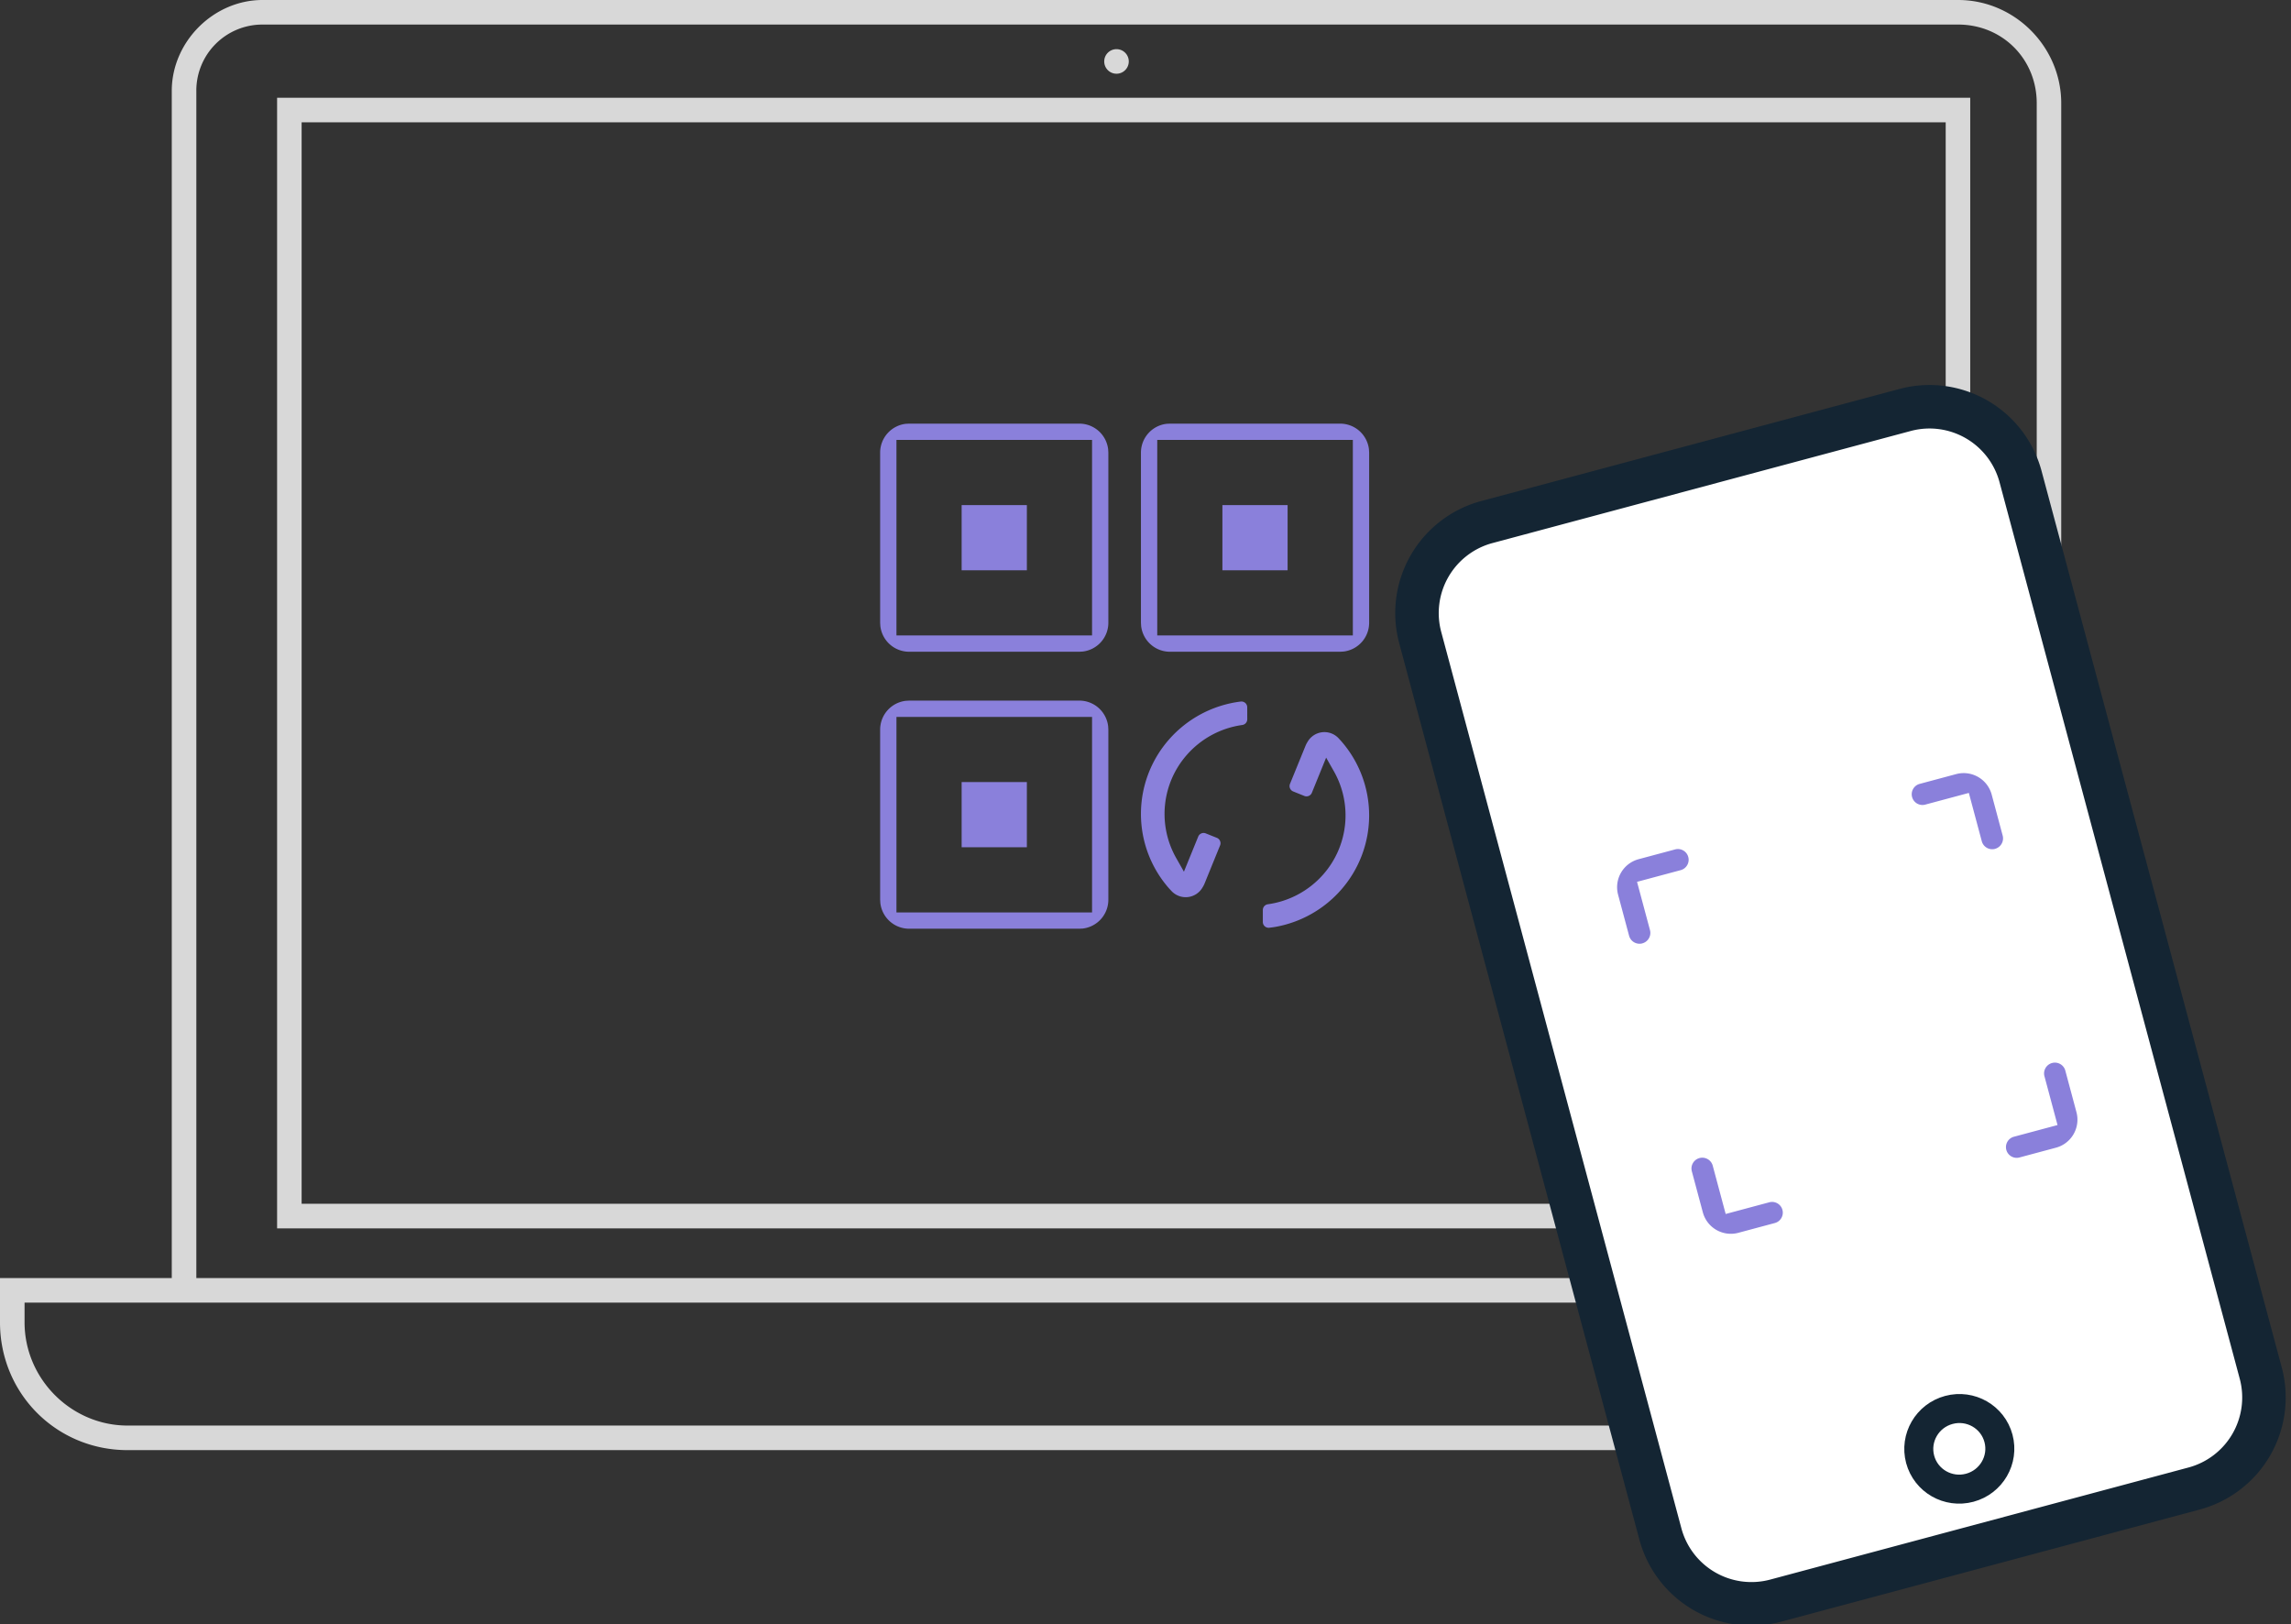 <svg xmlns="http://www.w3.org/2000/svg" xmlns:xlink="http://www.w3.org/1999/xlink" width="79" height="56" viewBox="0 0 79 56">
    <rect x="0" y="0" width="79" height="56" fill="#333333" stroke="none"/>
    <defs>
        <path id="a" d="M.963 6.468l.09.097a.67.67 0 0 0 1.073-.127.869.869 0 0 0 .07-.136l.533-1.31a.2.2 0 0 0-.11-.26l-.384-.154a.2.2 0 0 0-.26.11l-.493 1.21-.267-.471a3.081 3.081 0 0 1 .365-3.553A3.114 3.114 0 0 1 3.492.841a.2.2 0 0 0 .174-.199L3.665.23a.2.2 0 0 0-.223-.198A3.93 3.93 0 0 0 .965 1.344a3.886 3.886 0 0 0-.002 5.124zm5.853-5.169a.67.67 0 0 0-1.073.127.869.869 0 0 0-.07.136l-.534 1.31a.2.2 0 0 0 .111.26l.384.155a.2.2 0 0 0 .26-.11l.492-1.211.268.472a3.081 3.081 0 0 1-.365 3.552 3.113 3.113 0 0 1-1.914 1.032.2.2 0 0 0-.172.199v.412a.2.2 0 0 0 .224.198c.08-.01.146-.018.197-.027a3.93 3.93 0 0 0 2.28-1.284 3.886 3.886 0 0 0 .002-5.123l-.09-.098z"/>
    </defs>
    <g fill="none" fill-rule="evenodd">
        <path fill="#D8D8D8" d="M67.523 0c1.946 0 3.554 1.61 3.554 3.56v40.508H77v1.949A3.975 3.975 0 0 1 73.023 50H4.4C1.946 50 0 48.05 0 45.593v-1.525h5.923V3.136C5.923 1.44 7.362 0 9.053 0h58.47zm8.63 44.915H.847v.678c0 1.95 1.608 3.56 3.554 3.56h68.623c1.777 0 3.13-1.441 3.13-3.136v-1.102zm-9.73 1.695a.424.424 0 1 1 0 .848h-2.538a.424.424 0 1 1 0-.848h2.537zm1.1-45.763H9.053A2.277 2.277 0 0 0 6.77 3.136v40.932h63.462V3.559c0-1.525-1.185-2.712-2.708-2.712zm.416 2.524v38.983H9.555V3.37h58.384zm-.846.847H10.401v37.288h56.692V4.218zM38.5 1.695c.234 0 .423.19.423.423v.001a.423.423 0 0 1-.846 0v-.001c0-.234.19-.423.423-.423z"/>
        <g fill="#8a80db">
            <path d="M40.343 14.607h5.869a1 1 0 0 1 .993.883l.007.117v5.865a1 1 0 0 1-.884.993l-.116.007h-5.869a1 1 0 0 1-.993-.883l-.007-.117v-5.865a1 1 0 0 1 .883-.994l.117-.006h5.869zm6.307.562h-6.745v6.741h6.745V15.17zM44.4 17.416v2.247h-2.248v-2.247h2.248zM31.35 14.607h5.869a1 1 0 0 1 .993.883l.007.117v5.865a1 1 0 0 1-.883.993l-.117.007H31.35a1 1 0 0 1-.993-.883l-.007-.117v-5.865a1 1 0 0 1 .884-.994l.116-.006h5.869zm6.307.562h-6.745v6.741h6.745V15.17zm-2.248 2.247v2.247H33.16v-2.247h2.248zM31.35 24.157h5.869a1 1 0 0 1 .993.884l.007.116v5.865a1 1 0 0 1-.883.994l-.117.006H31.35a1 1 0 0 1-.993-.883l-.007-.117v-5.865a1 1 0 0 1 .884-.993l.116-.007h5.869zm6.307.562h-6.745v6.742h6.745v-6.742zm-2.248 2.247v2.247H33.16v-2.247h2.248z"/>
        </g>
        <use fill="#8a80db" fill-rule="nonzero" transform="translate(39.343 24.157)" xlink:href="#a"/>
        <g>
            <g fill-rule="nonzero" transform="rotate(-15 93.15 -170.153)">
                <path fill="#FFF" stroke="#142533" stroke-width="1.5" d="M4 .75A3.25 3.25 0 0 0 .75 4v32A3.25 3.25 0 0 0 4 39.25h14.932a3.25 3.25 0 0 0 3.25-3.25V4a3.25 3.25 0 0 0-3.25-3.25H4z"/>
                <ellipse cx="11.466" cy="35.833" stroke="#142533" rx="1.398" ry="1.389"/>
                <path fill="#8a80db" d="M5.42 16.17a.373.373 0 0 1-.374-.374v-1.463a1 1 0 0 1 1-1H7.35a.37.37 0 0 1 0 .74H5.792v1.723a.373.373 0 0 1-.373.373zm12.59 0a.373.373 0 0 1-.373-.374v-1.723H16.08a.37.37 0 0 1 0-.74h1.303a1 1 0 0 1 1 1v1.463a.373.373 0 0 1-.373.373zM7.337 26.666H6.034a1 1 0 0 1-1-1v-1.463a.373.373 0 1 1 .746 0v1.723h1.557a.37.37 0 0 1 0 .74zm10.035 0H16.07a.37.37 0 0 1 0-.74h1.557v-1.723a.373.373 0 1 1 .745 0v1.463a1 1 0 0 1-1 1z"/>
            </g>
        </g>
    </g>
</svg>
